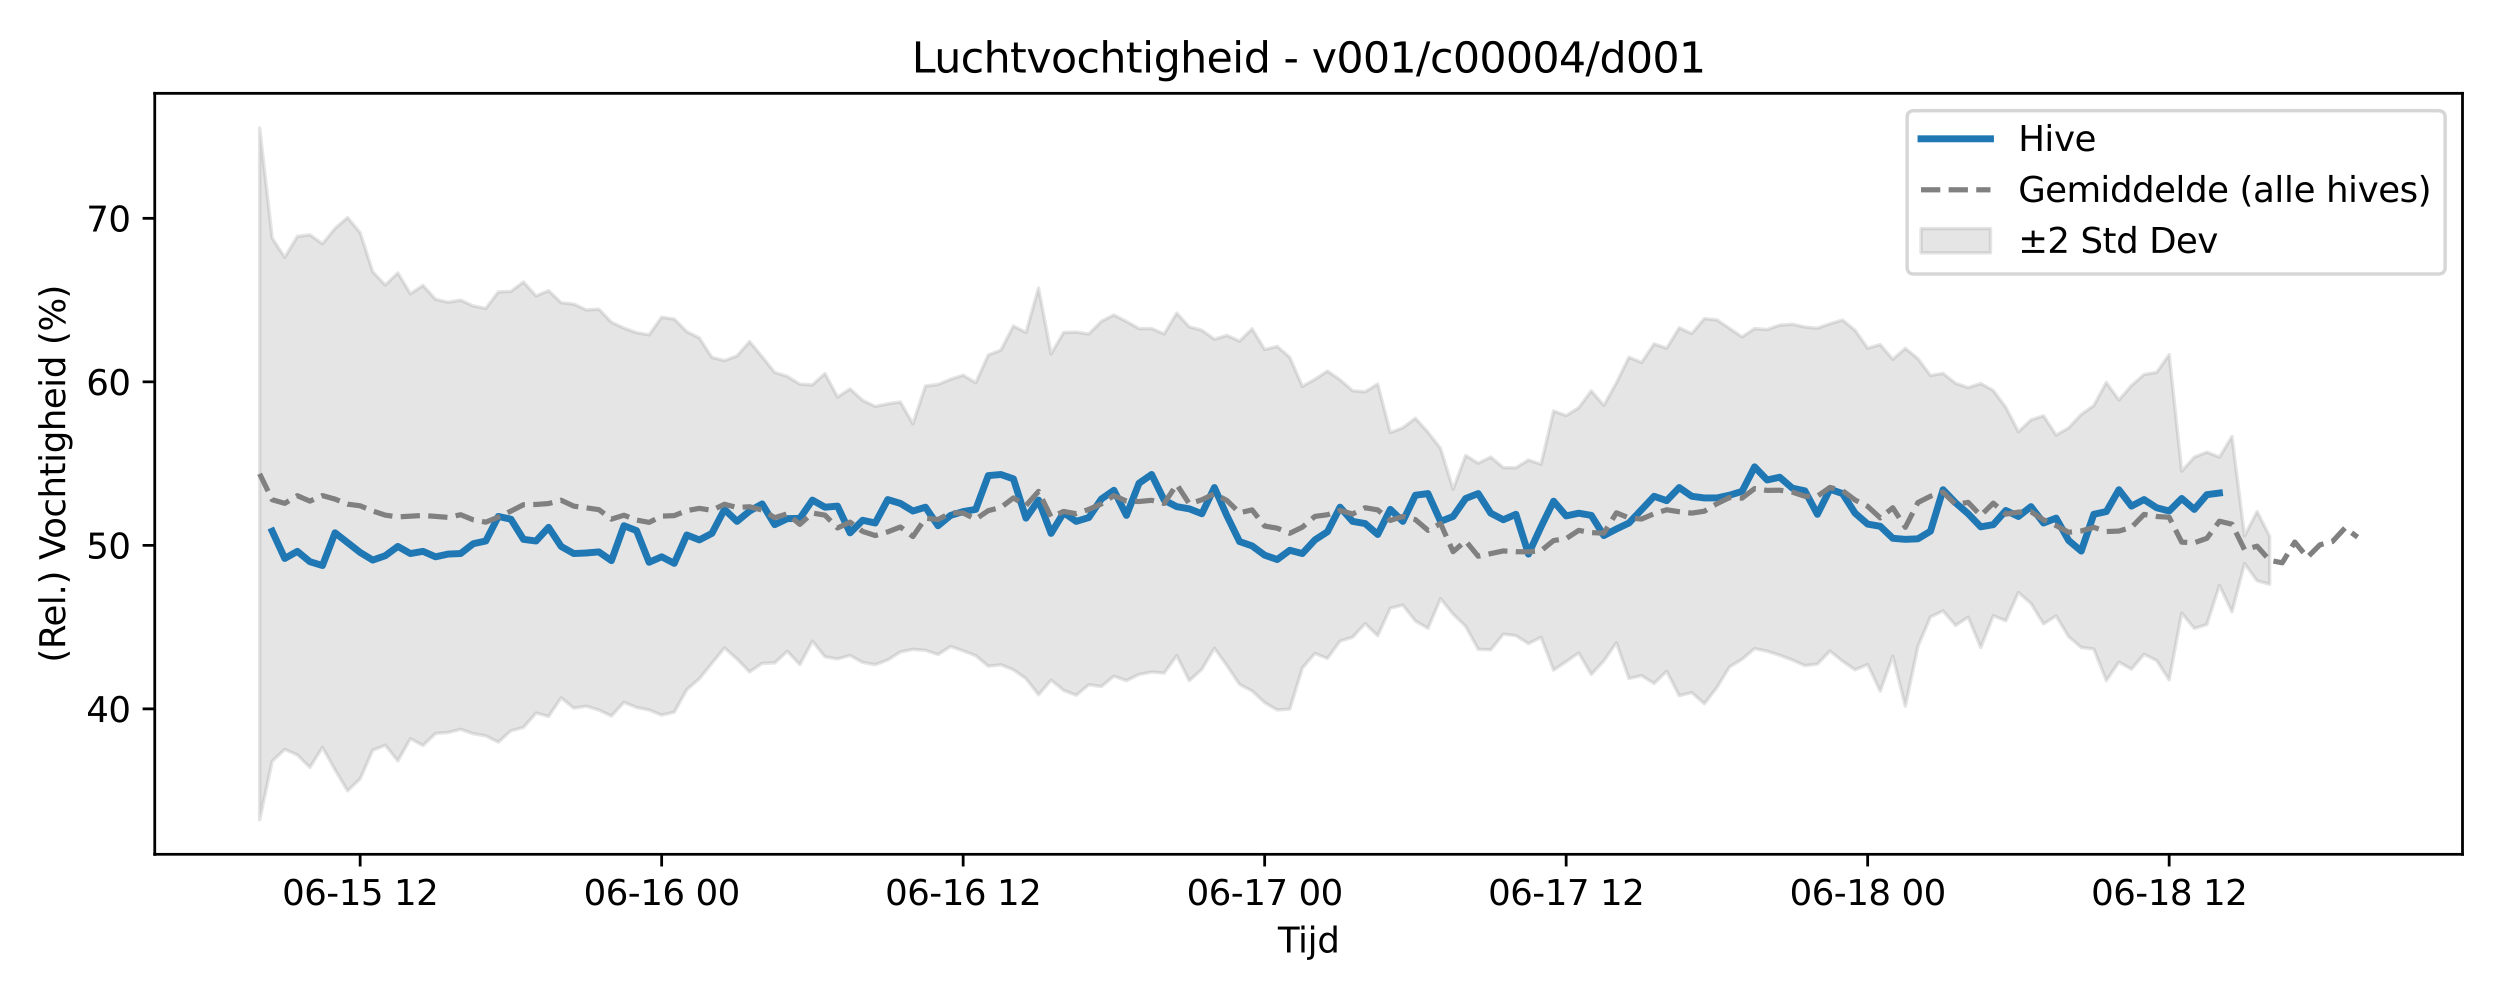 <?xml version="1.0" encoding="utf-8" standalone="no"?>
<!DOCTYPE svg PUBLIC "-//W3C//DTD SVG 1.1//EN"
  "http://www.w3.org/Graphics/SVG/1.1/DTD/svg11.dtd">
<svg xmlns:xlink="http://www.w3.org/1999/xlink" width="720pt" height="288pt" viewBox="0 0 720 288" xmlns="http://www.w3.org/2000/svg" version="1.1">
 <defs>
  <style type="text/css">*{stroke-linejoin: round; stroke-linecap: butt}</style>
 </defs>
 <g id="figure_1">
  <g id="patch_1">
   <path d="M 0 288 
L 720 288 
L 720 0 
L 0 0 
z
" style="fill: #ffffff"/>
  </g>
  <g id="axes_1">
   <g id="patch_2">
    <path d="M 44.57 246.04 
L 709.2 246.04 
L 709.2 26.88 
L 44.57 26.88 
z
" style="fill: #ffffff"/>
   </g>
   <g id="FillBetweenPolyCollection_1">
    <defs>
     <path id="m349071b455" d="M 74.78 -251.158 
L 74.78 -51.922 
L 78.398 -68.779 
L 82.016 -72.173 
L 85.635 -70.564 
L 89.253 -66.984 
L 92.871 -72.743 
L 96.489 -66.29 
L 100.107 -60.249 
L 103.725 -63.687 
L 107.343 -71.948 
L 110.961 -73.372 
L 114.579 -68.868 
L 118.197 -75.266 
L 121.815 -73.289 
L 125.433 -76.762 
L 129.051 -77.044 
L 132.669 -77.953 
L 136.287 -76.696 
L 139.905 -76.063 
L 143.523 -74.259 
L 147.141 -77.532 
L 150.759 -78.495 
L 154.377 -82.638 
L 157.995 -81.678 
L 161.613 -87.031 
L 165.231 -84.059 
L 168.849 -84.611 
L 172.467 -83.498 
L 176.085 -81.792 
L 179.703 -85.733 
L 183.321 -84.257 
L 186.939 -83.53 
L 190.557 -82.066 
L 194.175 -82.89 
L 197.793 -89.393 
L 201.411 -92.518 
L 205.029 -96.982 
L 208.647 -101.404 
L 212.265 -98.184 
L 215.883 -94.483 
L 219.501 -96.954 
L 223.119 -97.081 
L 226.737 -100.432 
L 230.355 -96.605 
L 233.973 -103.326 
L 237.591 -98.85 
L 241.209 -98.232 
L 244.827 -99.232 
L 248.445 -97.228 
L 252.063 -96.571 
L 255.681 -97.941 
L 259.299 -100.227 
L 262.917 -100.993 
L 266.535 -100.702 
L 270.153 -99.502 
L 273.771 -101.815 
L 277.389 -100.564 
L 281.008 -99.175 
L 284.626 -96.127 
L 288.244 -96.543 
L 291.862 -95.095 
L 295.48 -92.569 
L 299.098 -87.901 
L 302.716 -92.107 
L 306.334 -89.181 
L 309.952 -87.762 
L 313.57 -90.778 
L 317.188 -90.283 
L 320.806 -93.252 
L 324.424 -91.976 
L 328.042 -93.756 
L 331.66 -94.448 
L 335.278 -94.161 
L 338.896 -99.171 
L 342.514 -91.959 
L 346.132 -95.218 
L 349.75 -101.308 
L 353.368 -96.293 
L 356.986 -90.885 
L 360.604 -89.007 
L 364.222 -85.646 
L 367.84 -83.533 
L 371.458 -83.757 
L 375.076 -95.615 
L 378.694 -99.805 
L 382.312 -98.377 
L 385.93 -103.368 
L 389.548 -104.478 
L 393.166 -108.382 
L 396.784 -104.911 
L 400.402 -112.837 
L 404.02 -113.731 
L 407.638 -109.152 
L 411.256 -107.036 
L 414.874 -115.595 
L 418.492 -111.122 
L 422.11 -107.606 
L 425.728 -101.004 
L 429.346 -100.863 
L 432.964 -105.356 
L 436.582 -104.926 
L 440.2 -102.631 
L 443.818 -104.458 
L 447.436 -95.018 
L 451.054 -97.444 
L 454.672 -99.943 
L 458.29 -93.769 
L 461.908 -97.67 
L 465.526 -102.871 
L 469.144 -92.598 
L 472.762 -93.425 
L 476.381 -91.156 
L 479.999 -94.659 
L 483.617 -87.646 
L 487.235 -88.517 
L 490.853 -85.323 
L 494.471 -89.99 
L 498.089 -95.926 
L 501.707 -98.111 
L 505.325 -101.205 
L 508.943 -100.45 
L 512.561 -99.276 
L 516.179 -97.939 
L 519.797 -96.308 
L 523.415 -96.736 
L 527.033 -100.497 
L 530.651 -97.576 
L 534.269 -95.101 
L 537.887 -96.624 
L 541.505 -88.955 
L 545.123 -99.014 
L 548.741 -84.618 
L 552.359 -101.828 
L 555.977 -110.338 
L 559.595 -112.043 
L 563.213 -107.863 
L 566.831 -110.264 
L 570.449 -101.507 
L 574.067 -110.667 
L 577.685 -109.209 
L 581.303 -117.354 
L 584.921 -114.198 
L 588.539 -108.333 
L 592.157 -110.592 
L 595.775 -104.638 
L 599.393 -101.535 
L 603.011 -101.07 
L 606.629 -91.989 
L 610.247 -97.311 
L 613.865 -95.28 
L 617.483 -99.552 
L 621.101 -97.775 
L 624.719 -92.203 
L 628.337 -111.42 
L 631.955 -107.018 
L 635.573 -108.151 
L 639.191 -119.408 
L 642.809 -111.784 
L 646.427 -125.685 
L 650.045 -120.712 
L 653.663 -119.738 
L 653.663 -133.502 
L 653.663 -133.502 
L 650.045 -140.691 
L 646.427 -133.677 
L 642.809 -162.282 
L 639.191 -156.358 
L 635.573 -157.773 
L 631.955 -156.347 
L 628.337 -152.312 
L 624.719 -185.866 
L 621.101 -180.738 
L 617.483 -180.15 
L 613.865 -176.954 
L 610.247 -172.793 
L 606.629 -177.839 
L 603.011 -171.187 
L 599.393 -168.636 
L 595.775 -164.771 
L 592.157 -162.674 
L 588.539 -168.245 
L 584.921 -167.051 
L 581.303 -163.648 
L 577.685 -170.665 
L 574.067 -175.538 
L 570.449 -177.545 
L 566.831 -176.367 
L 563.213 -177.602 
L 559.595 -180.472 
L 555.977 -179.844 
L 552.359 -184.714 
L 548.741 -187.668 
L 545.123 -184.523 
L 541.505 -188.751 
L 537.887 -187.72 
L 534.269 -192.876 
L 530.651 -195.828 
L 527.033 -194.746 
L 523.415 -193.483 
L 519.797 -193.822 
L 516.179 -194.613 
L 512.561 -194.352 
L 508.943 -193.088 
L 505.325 -193.364 
L 501.707 -190.965 
L 498.089 -193.441 
L 494.471 -195.878 
L 490.853 -196.225 
L 487.235 -191.925 
L 483.617 -193.588 
L 479.999 -187.711 
L 476.381 -188.953 
L 472.762 -183.609 
L 469.144 -185.105 
L 465.526 -177.75 
L 461.908 -171.245 
L 458.29 -175.438 
L 454.672 -170.564 
L 451.054 -168.309 
L 447.436 -169.629 
L 443.818 -154.299 
L 440.2 -155.521 
L 436.582 -153.292 
L 432.964 -153.311 
L 429.346 -156.369 
L 425.728 -154.591 
L 422.11 -156.825 
L 418.492 -147.115 
L 414.874 -158.859 
L 411.256 -163.497 
L 407.638 -167.545 
L 404.02 -164.805 
L 400.402 -163.389 
L 396.784 -177.392 
L 393.166 -175.154 
L 389.548 -175.47 
L 385.93 -178.621 
L 382.312 -181.13 
L 378.694 -178.754 
L 375.076 -176.724 
L 371.458 -185.076 
L 367.84 -188.23 
L 364.222 -187.347 
L 360.604 -193.296 
L 356.986 -189.736 
L 353.368 -191.414 
L 349.75 -190.302 
L 346.132 -192.894 
L 342.514 -193.865 
L 338.896 -197.821 
L 335.278 -191.842 
L 331.66 -193.371 
L 328.042 -193.368 
L 324.424 -195.418 
L 320.806 -197.281 
L 317.188 -195.451 
L 313.57 -191.817 
L 309.952 -192.343 
L 306.334 -192.225 
L 302.716 -186.07 
L 299.098 -205.054 
L 295.48 -192.245 
L 291.862 -194.093 
L 288.244 -187.151 
L 284.626 -185.75 
L 281.008 -177.768 
L 277.389 -179.945 
L 273.771 -178.762 
L 270.153 -177.262 
L 266.535 -176.824 
L 262.917 -165.949 
L 259.299 -172.231 
L 255.681 -171.692 
L 252.063 -170.954 
L 248.445 -172.674 
L 244.827 -176.007 
L 241.209 -173.666 
L 237.591 -180.426 
L 233.973 -177.161 
L 230.355 -177.356 
L 226.737 -179.607 
L 223.119 -180.737 
L 219.501 -185.237 
L 215.883 -189.636 
L 212.265 -185.487 
L 208.647 -184.151 
L 205.029 -185.074 
L 201.411 -190.66 
L 197.793 -192.484 
L 194.175 -196.116 
L 190.557 -196.627 
L 186.939 -191.574 
L 183.321 -192.193 
L 179.703 -193.497 
L 176.085 -195.197 
L 172.467 -198.962 
L 168.849 -198.746 
L 165.231 -200.42 
L 161.613 -200.811 
L 157.995 -204.28 
L 154.377 -202.782 
L 150.759 -206.791 
L 147.141 -204.076 
L 143.523 -203.917 
L 139.905 -199.176 
L 136.287 -199.888 
L 132.669 -201.569 
L 129.051 -200.954 
L 125.433 -201.796 
L 121.815 -205.808 
L 118.197 -203.382 
L 114.579 -209.398 
L 110.961 -205.904 
L 107.343 -209.727 
L 103.725 -220.971 
L 100.107 -225.351 
L 96.489 -222.225 
L 92.871 -217.79 
L 89.253 -220.365 
L 85.635 -219.924 
L 82.016 -213.897 
L 78.398 -219.377 
L 74.78 -251.158 
z
" style="stroke: #808080; stroke-opacity: 0.2"/>
    </defs>
    <g clip-path="url(#p30d3799abe)">
     <use xlink:href="#m349071b455" x="0" y="288" style="fill: #808080; fill-opacity: 0.2; stroke: #808080; stroke-opacity: 0.2"/>
    </g>
   </g>
   <g id="matplotlib.axis_1">
    <g id="xtick_1">
     <g id="line2d_1">
      <defs>
       <path id="m75c034d6f3" d="M 0 0 
L 0 3.5 
" style="stroke: #000000; stroke-width: 0.8"/>
      </defs>
      <g>
       <use xlink:href="#m75c034d6f3" x="103.725" y="246.04" style="stroke: #000000; stroke-width: 0.8"/>
      </g>
     </g>
     <g id="text_1">
      <!-- 06-15 12 -->
      <g transform="translate(81.244 260.638) scale(0.1 -0.1)">
       <defs>
        <path id="DejaVuSans-30" d="M 2034 4250 
Q 1547 4250 1301 3770 
Q 1056 3291 1056 2328 
Q 1056 1369 1301 889 
Q 1547 409 2034 409 
Q 2525 409 2770 889 
Q 3016 1369 3016 2328 
Q 3016 3291 2770 3770 
Q 2525 4250 2034 4250 
z
M 2034 4750 
Q 2819 4750 3233 4129 
Q 3647 3509 3647 2328 
Q 3647 1150 3233 529 
Q 2819 -91 2034 -91 
Q 1250 -91 836 529 
Q 422 1150 422 2328 
Q 422 3509 836 4129 
Q 1250 4750 2034 4750 
z
" transform="scale(0.016)"/>
        <path id="DejaVuSans-36" d="M 2113 2584 
Q 1688 2584 1439 2293 
Q 1191 2003 1191 1497 
Q 1191 994 1439 701 
Q 1688 409 2113 409 
Q 2538 409 2786 701 
Q 3034 994 3034 1497 
Q 3034 2003 2786 2293 
Q 2538 2584 2113 2584 
z
M 3366 4563 
L 3366 3988 
Q 3128 4100 2886 4159 
Q 2644 4219 2406 4219 
Q 1781 4219 1451 3797 
Q 1122 3375 1075 2522 
Q 1259 2794 1537 2939 
Q 1816 3084 2150 3084 
Q 2853 3084 3261 2657 
Q 3669 2231 3669 1497 
Q 3669 778 3244 343 
Q 2819 -91 2113 -91 
Q 1303 -91 875 529 
Q 447 1150 447 2328 
Q 447 3434 972 4092 
Q 1497 4750 2381 4750 
Q 2619 4750 2861 4703 
Q 3103 4656 3366 4563 
z
" transform="scale(0.016)"/>
        <path id="DejaVuSans-2d" d="M 313 2009 
L 1997 2009 
L 1997 1497 
L 313 1497 
L 313 2009 
z
" transform="scale(0.016)"/>
        <path id="DejaVuSans-31" d="M 794 531 
L 1825 531 
L 1825 4091 
L 703 3866 
L 703 4441 
L 1819 4666 
L 2450 4666 
L 2450 531 
L 3481 531 
L 3481 0 
L 794 0 
L 794 531 
z
" transform="scale(0.016)"/>
        <path id="DejaVuSans-35" d="M 691 4666 
L 3169 4666 
L 3169 4134 
L 1269 4134 
L 1269 2991 
Q 1406 3038 1543 3061 
Q 1681 3084 1819 3084 
Q 2600 3084 3056 2656 
Q 3513 2228 3513 1497 
Q 3513 744 3044 326 
Q 2575 -91 1722 -91 
Q 1428 -91 1123 -41 
Q 819 9 494 109 
L 494 744 
Q 775 591 1075 516 
Q 1375 441 1709 441 
Q 2250 441 2565 725 
Q 2881 1009 2881 1497 
Q 2881 1984 2565 2268 
Q 2250 2553 1709 2553 
Q 1456 2553 1204 2497 
Q 953 2441 691 2322 
L 691 4666 
z
" transform="scale(0.016)"/>
        <path id="DejaVuSans-20" transform="scale(0.016)"/>
        <path id="DejaVuSans-32" d="M 1228 531 
L 3431 531 
L 3431 0 
L 469 0 
L 469 531 
Q 828 903 1448 1529 
Q 2069 2156 2228 2338 
Q 2531 2678 2651 2914 
Q 2772 3150 2772 3378 
Q 2772 3750 2511 3984 
Q 2250 4219 1831 4219 
Q 1534 4219 1204 4116 
Q 875 4013 500 3803 
L 500 4441 
Q 881 4594 1212 4672 
Q 1544 4750 1819 4750 
Q 2544 4750 2975 4387 
Q 3406 4025 3406 3419 
Q 3406 3131 3298 2873 
Q 3191 2616 2906 2266 
Q 2828 2175 2409 1742 
Q 1991 1309 1228 531 
z
" transform="scale(0.016)"/>
       </defs>
       <use xlink:href="#DejaVuSans-30"/>
       <use xlink:href="#DejaVuSans-36" transform="translate(63.623 0)"/>
       <use xlink:href="#DejaVuSans-2d" transform="translate(127.246 0)"/>
       <use xlink:href="#DejaVuSans-31" transform="translate(163.33 0)"/>
       <use xlink:href="#DejaVuSans-35" transform="translate(226.953 0)"/>
       <use xlink:href="#DejaVuSans-20" transform="translate(290.576 0)"/>
       <use xlink:href="#DejaVuSans-31" transform="translate(322.363 0)"/>
       <use xlink:href="#DejaVuSans-32" transform="translate(385.986 0)"/>
      </g>
     </g>
    </g>
    <g id="xtick_2">
     <g id="line2d_2">
      <g>
       <use xlink:href="#m75c034d6f3" x="190.557" y="246.04" style="stroke: #000000; stroke-width: 0.8"/>
      </g>
     </g>
     <g id="text_2">
      <!-- 06-16 00 -->
      <g transform="translate(168.077 260.638) scale(0.1 -0.1)">
       <use xlink:href="#DejaVuSans-30"/>
       <use xlink:href="#DejaVuSans-36" transform="translate(63.623 0)"/>
       <use xlink:href="#DejaVuSans-2d" transform="translate(127.246 0)"/>
       <use xlink:href="#DejaVuSans-31" transform="translate(163.33 0)"/>
       <use xlink:href="#DejaVuSans-36" transform="translate(226.953 0)"/>
       <use xlink:href="#DejaVuSans-20" transform="translate(290.576 0)"/>
       <use xlink:href="#DejaVuSans-30" transform="translate(322.363 0)"/>
       <use xlink:href="#DejaVuSans-30" transform="translate(385.986 0)"/>
      </g>
     </g>
    </g>
    <g id="xtick_3">
     <g id="line2d_3">
      <g>
       <use xlink:href="#m75c034d6f3" x="277.389" y="246.04" style="stroke: #000000; stroke-width: 0.8"/>
      </g>
     </g>
     <g id="text_3">
      <!-- 06-16 12 -->
      <g transform="translate(254.909 260.638) scale(0.1 -0.1)">
       <use xlink:href="#DejaVuSans-30"/>
       <use xlink:href="#DejaVuSans-36" transform="translate(63.623 0)"/>
       <use xlink:href="#DejaVuSans-2d" transform="translate(127.246 0)"/>
       <use xlink:href="#DejaVuSans-31" transform="translate(163.33 0)"/>
       <use xlink:href="#DejaVuSans-36" transform="translate(226.953 0)"/>
       <use xlink:href="#DejaVuSans-20" transform="translate(290.576 0)"/>
       <use xlink:href="#DejaVuSans-31" transform="translate(322.363 0)"/>
       <use xlink:href="#DejaVuSans-32" transform="translate(385.986 0)"/>
      </g>
     </g>
    </g>
    <g id="xtick_4">
     <g id="line2d_4">
      <g>
       <use xlink:href="#m75c034d6f3" x="364.222" y="246.04" style="stroke: #000000; stroke-width: 0.8"/>
      </g>
     </g>
     <g id="text_4">
      <!-- 06-17 00 -->
      <g transform="translate(341.741 260.638) scale(0.1 -0.1)">
       <defs>
        <path id="DejaVuSans-37" d="M 525 4666 
L 3525 4666 
L 3525 4397 
L 1831 0 
L 1172 0 
L 2766 4134 
L 525 4134 
L 525 4666 
z
" transform="scale(0.016)"/>
       </defs>
       <use xlink:href="#DejaVuSans-30"/>
       <use xlink:href="#DejaVuSans-36" transform="translate(63.623 0)"/>
       <use xlink:href="#DejaVuSans-2d" transform="translate(127.246 0)"/>
       <use xlink:href="#DejaVuSans-31" transform="translate(163.33 0)"/>
       <use xlink:href="#DejaVuSans-37" transform="translate(226.953 0)"/>
       <use xlink:href="#DejaVuSans-20" transform="translate(290.576 0)"/>
       <use xlink:href="#DejaVuSans-30" transform="translate(322.363 0)"/>
       <use xlink:href="#DejaVuSans-30" transform="translate(385.986 0)"/>
      </g>
     </g>
    </g>
    <g id="xtick_5">
     <g id="line2d_5">
      <g>
       <use xlink:href="#m75c034d6f3" x="451.054" y="246.04" style="stroke: #000000; stroke-width: 0.8"/>
      </g>
     </g>
     <g id="text_5">
      <!-- 06-17 12 -->
      <g transform="translate(428.574 260.638) scale(0.1 -0.1)">
       <use xlink:href="#DejaVuSans-30"/>
       <use xlink:href="#DejaVuSans-36" transform="translate(63.623 0)"/>
       <use xlink:href="#DejaVuSans-2d" transform="translate(127.246 0)"/>
       <use xlink:href="#DejaVuSans-31" transform="translate(163.33 0)"/>
       <use xlink:href="#DejaVuSans-37" transform="translate(226.953 0)"/>
       <use xlink:href="#DejaVuSans-20" transform="translate(290.576 0)"/>
       <use xlink:href="#DejaVuSans-31" transform="translate(322.363 0)"/>
       <use xlink:href="#DejaVuSans-32" transform="translate(385.986 0)"/>
      </g>
     </g>
    </g>
    <g id="xtick_6">
     <g id="line2d_6">
      <g>
       <use xlink:href="#m75c034d6f3" x="537.887" y="246.04" style="stroke: #000000; stroke-width: 0.8"/>
      </g>
     </g>
     <g id="text_6">
      <!-- 06-18 00 -->
      <g transform="translate(515.406 260.638) scale(0.1 -0.1)">
       <defs>
        <path id="DejaVuSans-38" d="M 2034 2216 
Q 1584 2216 1326 1975 
Q 1069 1734 1069 1313 
Q 1069 891 1326 650 
Q 1584 409 2034 409 
Q 2484 409 2743 651 
Q 3003 894 3003 1313 
Q 3003 1734 2745 1975 
Q 2488 2216 2034 2216 
z
M 1403 2484 
Q 997 2584 770 2862 
Q 544 3141 544 3541 
Q 544 4100 942 4425 
Q 1341 4750 2034 4750 
Q 2731 4750 3128 4425 
Q 3525 4100 3525 3541 
Q 3525 3141 3298 2862 
Q 3072 2584 2669 2484 
Q 3125 2378 3379 2068 
Q 3634 1759 3634 1313 
Q 3634 634 3220 271 
Q 2806 -91 2034 -91 
Q 1263 -91 848 271 
Q 434 634 434 1313 
Q 434 1759 690 2068 
Q 947 2378 1403 2484 
z
M 1172 3481 
Q 1172 3119 1398 2916 
Q 1625 2713 2034 2713 
Q 2441 2713 2670 2916 
Q 2900 3119 2900 3481 
Q 2900 3844 2670 4047 
Q 2441 4250 2034 4250 
Q 1625 4250 1398 4047 
Q 1172 3844 1172 3481 
z
" transform="scale(0.016)"/>
       </defs>
       <use xlink:href="#DejaVuSans-30"/>
       <use xlink:href="#DejaVuSans-36" transform="translate(63.623 0)"/>
       <use xlink:href="#DejaVuSans-2d" transform="translate(127.246 0)"/>
       <use xlink:href="#DejaVuSans-31" transform="translate(163.33 0)"/>
       <use xlink:href="#DejaVuSans-38" transform="translate(226.953 0)"/>
       <use xlink:href="#DejaVuSans-20" transform="translate(290.576 0)"/>
       <use xlink:href="#DejaVuSans-30" transform="translate(322.363 0)"/>
       <use xlink:href="#DejaVuSans-30" transform="translate(385.986 0)"/>
      </g>
     </g>
    </g>
    <g id="xtick_7">
     <g id="line2d_7">
      <g>
       <use xlink:href="#m75c034d6f3" x="624.719" y="246.04" style="stroke: #000000; stroke-width: 0.8"/>
      </g>
     </g>
     <g id="text_7">
      <!-- 06-18 12 -->
      <g transform="translate(602.239 260.638) scale(0.1 -0.1)">
       <use xlink:href="#DejaVuSans-30"/>
       <use xlink:href="#DejaVuSans-36" transform="translate(63.623 0)"/>
       <use xlink:href="#DejaVuSans-2d" transform="translate(127.246 0)"/>
       <use xlink:href="#DejaVuSans-31" transform="translate(163.33 0)"/>
       <use xlink:href="#DejaVuSans-38" transform="translate(226.953 0)"/>
       <use xlink:href="#DejaVuSans-20" transform="translate(290.576 0)"/>
       <use xlink:href="#DejaVuSans-31" transform="translate(322.363 0)"/>
       <use xlink:href="#DejaVuSans-32" transform="translate(385.986 0)"/>
      </g>
     </g>
    </g>
    <g id="text_8">
     <!-- Tijd -->
     <g transform="translate(368.035 274.317) scale(0.1 -0.1)">
      <defs>
       <path id="DejaVuSans-54" d="M -19 4666 
L 3928 4666 
L 3928 4134 
L 2272 4134 
L 2272 0 
L 1638 0 
L 1638 4134 
L -19 4134 
L -19 4666 
z
" transform="scale(0.016)"/>
       <path id="DejaVuSans-69" d="M 603 3500 
L 1178 3500 
L 1178 0 
L 603 0 
L 603 3500 
z
M 603 4863 
L 1178 4863 
L 1178 4134 
L 603 4134 
L 603 4863 
z
" transform="scale(0.016)"/>
       <path id="DejaVuSans-6a" d="M 603 3500 
L 1178 3500 
L 1178 -63 
Q 1178 -731 923 -1031 
Q 669 -1331 103 -1331 
L -116 -1331 
L -116 -844 
L 38 -844 
Q 366 -844 484 -692 
Q 603 -541 603 -63 
L 603 3500 
z
M 603 4863 
L 1178 4863 
L 1178 4134 
L 603 4134 
L 603 4863 
z
" transform="scale(0.016)"/>
       <path id="DejaVuSans-64" d="M 2906 2969 
L 2906 4863 
L 3481 4863 
L 3481 0 
L 2906 0 
L 2906 525 
Q 2725 213 2448 61 
Q 2172 -91 1784 -91 
Q 1150 -91 751 415 
Q 353 922 353 1747 
Q 353 2572 751 3078 
Q 1150 3584 1784 3584 
Q 2172 3584 2448 3432 
Q 2725 3281 2906 2969 
z
M 947 1747 
Q 947 1113 1208 752 
Q 1469 391 1925 391 
Q 2381 391 2643 752 
Q 2906 1113 2906 1747 
Q 2906 2381 2643 2742 
Q 2381 3103 1925 3103 
Q 1469 3103 1208 2742 
Q 947 2381 947 1747 
z
" transform="scale(0.016)"/>
      </defs>
      <use xlink:href="#DejaVuSans-54"/>
      <use xlink:href="#DejaVuSans-69" transform="translate(57.959 0)"/>
      <use xlink:href="#DejaVuSans-6a" transform="translate(85.742 0)"/>
      <use xlink:href="#DejaVuSans-64" transform="translate(113.525 0)"/>
     </g>
    </g>
   </g>
   <g id="matplotlib.axis_2">
    <g id="ytick_1">
     <g id="line2d_8">
      <defs>
       <path id="mf0badea410" d="M 0 0 
L -3.5 0 
" style="stroke: #000000; stroke-width: 0.8"/>
      </defs>
      <g>
       <use xlink:href="#mf0badea410" x="44.57" y="204.156" style="stroke: #000000; stroke-width: 0.8"/>
      </g>
     </g>
     <g id="text_9">
      <!-- 40 -->
      <g transform="translate(24.845 207.955) scale(0.1 -0.1)">
       <defs>
        <path id="DejaVuSans-34" d="M 2419 4116 
L 825 1625 
L 2419 1625 
L 2419 4116 
z
M 2253 4666 
L 3047 4666 
L 3047 1625 
L 3713 1625 
L 3713 1100 
L 3047 1100 
L 3047 0 
L 2419 0 
L 2419 1100 
L 313 1100 
L 313 1709 
L 2253 4666 
z
" transform="scale(0.016)"/>
       </defs>
       <use xlink:href="#DejaVuSans-34"/>
       <use xlink:href="#DejaVuSans-30" transform="translate(63.623 0)"/>
      </g>
     </g>
    </g>
    <g id="ytick_2">
     <g id="line2d_9">
      <g>
       <use xlink:href="#mf0badea410" x="44.57" y="157.063" style="stroke: #000000; stroke-width: 0.8"/>
      </g>
     </g>
     <g id="text_10">
      <!-- 50 -->
      <g transform="translate(24.845 160.862) scale(0.1 -0.1)">
       <use xlink:href="#DejaVuSans-35"/>
       <use xlink:href="#DejaVuSans-30" transform="translate(63.623 0)"/>
      </g>
     </g>
    </g>
    <g id="ytick_3">
     <g id="line2d_10">
      <g>
       <use xlink:href="#mf0badea410" x="44.57" y="109.97" style="stroke: #000000; stroke-width: 0.8"/>
      </g>
     </g>
     <g id="text_11">
      <!-- 60 -->
      <g transform="translate(24.845 113.77) scale(0.1 -0.1)">
       <use xlink:href="#DejaVuSans-36"/>
       <use xlink:href="#DejaVuSans-30" transform="translate(63.623 0)"/>
      </g>
     </g>
    </g>
    <g id="ytick_4">
     <g id="line2d_11">
      <g>
       <use xlink:href="#mf0badea410" x="44.57" y="62.878" style="stroke: #000000; stroke-width: 0.8"/>
      </g>
     </g>
     <g id="text_12">
      <!-- 70 -->
      <g transform="translate(24.845 66.677) scale(0.1 -0.1)">
       <use xlink:href="#DejaVuSans-37"/>
       <use xlink:href="#DejaVuSans-30" transform="translate(63.623 0)"/>
      </g>
     </g>
    </g>
    <g id="text_13">
     <!-- (Rel.) Vochtigheid (%) -->
     <g transform="translate(18.765 190.838) rotate(-90) scale(0.1 -0.1)">
      <defs>
       <path id="DejaVuSans-28" d="M 1984 4856 
Q 1566 4138 1362 3434 
Q 1159 2731 1159 2009 
Q 1159 1288 1364 580 
Q 1569 -128 1984 -844 
L 1484 -844 
Q 1016 -109 783 600 
Q 550 1309 550 2009 
Q 550 2706 781 3412 
Q 1013 4119 1484 4856 
L 1984 4856 
z
" transform="scale(0.016)"/>
       <path id="DejaVuSans-52" d="M 2841 2188 
Q 3044 2119 3236 1894 
Q 3428 1669 3622 1275 
L 4263 0 
L 3584 0 
L 2988 1197 
Q 2756 1666 2539 1819 
Q 2322 1972 1947 1972 
L 1259 1972 
L 1259 0 
L 628 0 
L 628 4666 
L 2053 4666 
Q 2853 4666 3247 4331 
Q 3641 3997 3641 3322 
Q 3641 2881 3436 2590 
Q 3231 2300 2841 2188 
z
M 1259 4147 
L 1259 2491 
L 2053 2491 
Q 2509 2491 2742 2702 
Q 2975 2913 2975 3322 
Q 2975 3731 2742 3939 
Q 2509 4147 2053 4147 
L 1259 4147 
z
" transform="scale(0.016)"/>
       <path id="DejaVuSans-65" d="M 3597 1894 
L 3597 1613 
L 953 1613 
Q 991 1019 1311 708 
Q 1631 397 2203 397 
Q 2534 397 2845 478 
Q 3156 559 3463 722 
L 3463 178 
Q 3153 47 2828 -22 
Q 2503 -91 2169 -91 
Q 1331 -91 842 396 
Q 353 884 353 1716 
Q 353 2575 817 3079 
Q 1281 3584 2069 3584 
Q 2775 3584 3186 3129 
Q 3597 2675 3597 1894 
z
M 3022 2063 
Q 3016 2534 2758 2815 
Q 2500 3097 2075 3097 
Q 1594 3097 1305 2825 
Q 1016 2553 972 2059 
L 3022 2063 
z
" transform="scale(0.016)"/>
       <path id="DejaVuSans-6c" d="M 603 4863 
L 1178 4863 
L 1178 0 
L 603 0 
L 603 4863 
z
" transform="scale(0.016)"/>
       <path id="DejaVuSans-2e" d="M 684 794 
L 1344 794 
L 1344 0 
L 684 0 
L 684 794 
z
" transform="scale(0.016)"/>
       <path id="DejaVuSans-29" d="M 513 4856 
L 1013 4856 
Q 1481 4119 1714 3412 
Q 1947 2706 1947 2009 
Q 1947 1309 1714 600 
Q 1481 -109 1013 -844 
L 513 -844 
Q 928 -128 1133 580 
Q 1338 1288 1338 2009 
Q 1338 2731 1133 3434 
Q 928 4138 513 4856 
z
" transform="scale(0.016)"/>
       <path id="DejaVuSans-56" d="M 1831 0 
L 50 4666 
L 709 4666 
L 2188 738 
L 3669 4666 
L 4325 4666 
L 2547 0 
L 1831 0 
z
" transform="scale(0.016)"/>
       <path id="DejaVuSans-6f" d="M 1959 3097 
Q 1497 3097 1228 2736 
Q 959 2375 959 1747 
Q 959 1119 1226 758 
Q 1494 397 1959 397 
Q 2419 397 2687 759 
Q 2956 1122 2956 1747 
Q 2956 2369 2687 2733 
Q 2419 3097 1959 3097 
z
M 1959 3584 
Q 2709 3584 3137 3096 
Q 3566 2609 3566 1747 
Q 3566 888 3137 398 
Q 2709 -91 1959 -91 
Q 1206 -91 779 398 
Q 353 888 353 1747 
Q 353 2609 779 3096 
Q 1206 3584 1959 3584 
z
" transform="scale(0.016)"/>
       <path id="DejaVuSans-63" d="M 3122 3366 
L 3122 2828 
Q 2878 2963 2633 3030 
Q 2388 3097 2138 3097 
Q 1578 3097 1268 2742 
Q 959 2388 959 1747 
Q 959 1106 1268 751 
Q 1578 397 2138 397 
Q 2388 397 2633 464 
Q 2878 531 3122 666 
L 3122 134 
Q 2881 22 2623 -34 
Q 2366 -91 2075 -91 
Q 1284 -91 818 406 
Q 353 903 353 1747 
Q 353 2603 823 3093 
Q 1294 3584 2113 3584 
Q 2378 3584 2631 3529 
Q 2884 3475 3122 3366 
z
" transform="scale(0.016)"/>
       <path id="DejaVuSans-68" d="M 3513 2113 
L 3513 0 
L 2938 0 
L 2938 2094 
Q 2938 2591 2744 2837 
Q 2550 3084 2163 3084 
Q 1697 3084 1428 2787 
Q 1159 2491 1159 1978 
L 1159 0 
L 581 0 
L 581 4863 
L 1159 4863 
L 1159 2956 
Q 1366 3272 1645 3428 
Q 1925 3584 2291 3584 
Q 2894 3584 3203 3211 
Q 3513 2838 3513 2113 
z
" transform="scale(0.016)"/>
       <path id="DejaVuSans-74" d="M 1172 4494 
L 1172 3500 
L 2356 3500 
L 2356 3053 
L 1172 3053 
L 1172 1153 
Q 1172 725 1289 603 
Q 1406 481 1766 481 
L 2356 481 
L 2356 0 
L 1766 0 
Q 1100 0 847 248 
Q 594 497 594 1153 
L 594 3053 
L 172 3053 
L 172 3500 
L 594 3500 
L 594 4494 
L 1172 4494 
z
" transform="scale(0.016)"/>
       <path id="DejaVuSans-67" d="M 2906 1791 
Q 2906 2416 2648 2759 
Q 2391 3103 1925 3103 
Q 1463 3103 1205 2759 
Q 947 2416 947 1791 
Q 947 1169 1205 825 
Q 1463 481 1925 481 
Q 2391 481 2648 825 
Q 2906 1169 2906 1791 
z
M 3481 434 
Q 3481 -459 3084 -895 
Q 2688 -1331 1869 -1331 
Q 1566 -1331 1297 -1286 
Q 1028 -1241 775 -1147 
L 775 -588 
Q 1028 -725 1275 -790 
Q 1522 -856 1778 -856 
Q 2344 -856 2625 -561 
Q 2906 -266 2906 331 
L 2906 616 
Q 2728 306 2450 153 
Q 2172 0 1784 0 
Q 1141 0 747 490 
Q 353 981 353 1791 
Q 353 2603 747 3093 
Q 1141 3584 1784 3584 
Q 2172 3584 2450 3431 
Q 2728 3278 2906 2969 
L 2906 3500 
L 3481 3500 
L 3481 434 
z
" transform="scale(0.016)"/>
       <path id="DejaVuSans-25" d="M 4653 2053 
Q 4381 2053 4226 1822 
Q 4072 1591 4072 1178 
Q 4072 772 4226 539 
Q 4381 306 4653 306 
Q 4919 306 5073 539 
Q 5228 772 5228 1178 
Q 5228 1588 5073 1820 
Q 4919 2053 4653 2053 
z
M 4653 2450 
Q 5147 2450 5437 2106 
Q 5728 1763 5728 1178 
Q 5728 594 5436 251 
Q 5144 -91 4653 -91 
Q 4153 -91 3862 251 
Q 3572 594 3572 1178 
Q 3572 1766 3864 2108 
Q 4156 2450 4653 2450 
z
M 1428 4353 
Q 1159 4353 1004 4120 
Q 850 3888 850 3481 
Q 850 3069 1003 2837 
Q 1156 2606 1428 2606 
Q 1700 2606 1854 2837 
Q 2009 3069 2009 3481 
Q 2009 3884 1853 4118 
Q 1697 4353 1428 4353 
z
M 4250 4750 
L 4750 4750 
L 1831 -91 
L 1331 -91 
L 4250 4750 
z
M 1428 4750 
Q 1922 4750 2215 4408 
Q 2509 4066 2509 3481 
Q 2509 2891 2217 2550 
Q 1925 2209 1428 2209 
Q 931 2209 642 2551 
Q 353 2894 353 3481 
Q 353 4063 643 4406 
Q 934 4750 1428 4750 
z
" transform="scale(0.016)"/>
      </defs>
      <use xlink:href="#DejaVuSans-28"/>
      <use xlink:href="#DejaVuSans-52" transform="translate(39.014 0)"/>
      <use xlink:href="#DejaVuSans-65" transform="translate(103.996 0)"/>
      <use xlink:href="#DejaVuSans-6c" transform="translate(165.52 0)"/>
      <use xlink:href="#DejaVuSans-2e" transform="translate(193.303 0)"/>
      <use xlink:href="#DejaVuSans-29" transform="translate(225.09 0)"/>
      <use xlink:href="#DejaVuSans-20" transform="translate(264.104 0)"/>
      <use xlink:href="#DejaVuSans-56" transform="translate(295.891 0)"/>
      <use xlink:href="#DejaVuSans-6f" transform="translate(356.549 0)"/>
      <use xlink:href="#DejaVuSans-63" transform="translate(417.73 0)"/>
      <use xlink:href="#DejaVuSans-68" transform="translate(472.711 0)"/>
      <use xlink:href="#DejaVuSans-74" transform="translate(536.09 0)"/>
      <use xlink:href="#DejaVuSans-69" transform="translate(575.299 0)"/>
      <use xlink:href="#DejaVuSans-67" transform="translate(603.082 0)"/>
      <use xlink:href="#DejaVuSans-68" transform="translate(666.559 0)"/>
      <use xlink:href="#DejaVuSans-65" transform="translate(729.938 0)"/>
      <use xlink:href="#DejaVuSans-69" transform="translate(791.461 0)"/>
      <use xlink:href="#DejaVuSans-64" transform="translate(819.244 0)"/>
      <use xlink:href="#DejaVuSans-20" transform="translate(882.721 0)"/>
      <use xlink:href="#DejaVuSans-28" transform="translate(914.508 0)"/>
      <use xlink:href="#DejaVuSans-25" transform="translate(953.521 0)"/>
      <use xlink:href="#DejaVuSans-29" transform="translate(1048.541 0)"/>
     </g>
    </g>
   </g>
   <g id="line2d_12">
    <path d="M 78.398 152.982 
L 82.016 160.83 
L 85.635 158.79 
L 89.253 161.772 
L 92.871 162.871 
L 96.489 153.453 
L 103.725 159.104 
L 107.343 161.301 
L 110.961 160.046 
L 114.579 157.377 
L 118.197 159.418 
L 121.815 158.79 
L 125.433 160.36 
L 129.051 159.575 
L 132.669 159.418 
L 136.287 156.592 
L 139.905 155.807 
L 143.523 148.743 
L 147.141 149.528 
L 150.759 155.336 
L 154.377 155.807 
L 157.995 151.883 
L 161.613 157.377 
L 165.231 159.418 
L 168.849 159.261 
L 172.467 158.947 
L 176.085 161.458 
L 179.703 151.412 
L 183.321 152.825 
L 186.939 161.929 
L 190.557 160.36 
L 194.175 162.243 
L 197.793 154.081 
L 201.411 155.493 
L 205.029 153.61 
L 208.647 146.703 
L 212.265 150.156 
L 215.883 147.174 
L 219.501 145.133 
L 223.119 151.098 
L 226.737 149.371 
L 230.355 149.293 
L 233.973 144.034 
L 237.591 146.075 
L 241.209 145.761 
L 244.827 153.453 
L 248.445 149.842 
L 252.063 150.627 
L 255.681 143.877 
L 259.299 144.976 
L 262.917 147.174 
L 266.535 146.075 
L 270.153 151.412 
L 273.771 148.429 
L 277.389 147.331 
L 281.008 146.703 
L 284.626 136.97 
L 288.244 136.656 
L 291.862 137.912 
L 295.48 149.214 
L 299.098 144.034 
L 302.716 153.61 
L 306.334 147.645 
L 309.952 150.156 
L 313.57 149.057 
L 317.188 143.72 
L 320.806 141.209 
L 324.424 148.429 
L 328.042 139.168 
L 331.66 136.656 
L 335.278 144.034 
L 338.896 145.918 
L 342.514 146.546 
L 346.132 147.958 
L 349.75 140.424 
L 353.368 148.586 
L 356.986 155.964 
L 360.604 157.22 
L 364.222 159.889 
L 367.84 161.144 
L 371.458 158.476 
L 375.076 159.418 
L 378.694 155.493 
L 382.312 153.139 
L 385.93 146.075 
L 389.548 150.156 
L 393.166 150.784 
L 396.784 153.924 
L 400.402 146.703 
L 404.02 150.156 
L 407.638 142.621 
L 411.256 142.15 
L 414.874 150.156 
L 418.492 148.743 
L 422.11 143.563 
L 425.728 142.15 
L 429.346 147.801 
L 432.964 149.685 
L 436.582 148.115 
L 440.2 159.575 
L 443.818 151.726 
L 447.436 144.348 
L 451.054 148.586 
L 454.672 147.801 
L 458.29 148.429 
L 461.908 154.237 
L 465.526 152.354 
L 469.144 150.627 
L 476.381 142.935 
L 479.999 144.191 
L 483.617 140.424 
L 487.235 142.935 
L 490.853 143.406 
L 494.471 143.406 
L 498.089 142.621 
L 501.707 141.522 
L 505.325 134.459 
L 508.943 138.226 
L 512.561 137.441 
L 516.179 140.581 
L 519.797 141.365 
L 523.415 148.115 
L 527.033 140.895 
L 530.651 142.15 
L 534.269 147.801 
L 537.887 150.941 
L 541.505 151.569 
L 545.123 155.022 
L 548.741 155.336 
L 552.359 155.179 
L 555.977 152.982 
L 559.595 141.052 
L 563.213 144.819 
L 566.831 147.958 
L 570.449 151.726 
L 574.067 151.098 
L 577.685 147.017 
L 581.303 148.743 
L 584.921 145.918 
L 588.539 150.627 
L 592.157 149.214 
L 595.775 155.65 
L 599.393 158.711 
L 603.011 148.115 
L 606.629 147.331 
L 610.247 141.052 
L 613.865 145.761 
L 617.483 143.877 
L 621.101 146.232 
L 624.719 147.174 
L 628.337 143.563 
L 631.955 146.703 
L 635.573 142.464 
L 639.191 141.993 
L 639.191 141.993 
" clip-path="url(#p30d3799abe)" style="fill: none; stroke: #1f77b4; stroke-width: 2; stroke-linecap: square"/>
   </g>
   <g id="line2d_13">
    <path d="M 74.78 136.46 
L 78.398 143.922 
L 82.016 144.965 
L 85.635 142.756 
L 89.253 144.326 
L 92.871 142.733 
L 96.489 143.743 
L 100.107 145.2 
L 103.725 145.671 
L 107.343 147.162 
L 110.961 148.362 
L 114.579 148.867 
L 121.815 148.452 
L 129.051 149.001 
L 132.669 148.239 
L 136.287 149.708 
L 139.905 150.38 
L 143.523 148.912 
L 147.141 147.196 
L 150.759 145.357 
L 154.377 145.29 
L 157.995 145.021 
L 161.613 144.079 
L 165.231 145.761 
L 172.467 146.77 
L 176.085 149.506 
L 179.703 148.385 
L 183.321 149.775 
L 186.939 150.448 
L 190.557 148.654 
L 194.175 148.497 
L 197.793 147.061 
L 201.411 146.411 
L 205.029 146.972 
L 208.647 145.223 
L 212.265 146.164 
L 215.883 145.94 
L 219.501 146.904 
L 223.119 149.091 
L 226.737 147.981 
L 230.355 151.019 
L 233.973 147.757 
L 237.591 148.362 
L 241.209 152.051 
L 244.827 150.38 
L 248.445 153.049 
L 252.063 154.237 
L 255.681 153.184 
L 259.299 151.771 
L 262.917 154.529 
L 266.535 149.237 
L 270.153 149.618 
L 273.771 147.712 
L 277.389 147.745 
L 281.008 149.528 
L 284.626 147.061 
L 288.244 146.153 
L 291.862 143.406 
L 295.48 145.593 
L 299.098 141.522 
L 302.716 148.912 
L 306.334 147.297 
L 309.952 147.947 
L 313.57 146.703 
L 317.188 145.133 
L 320.806 142.733 
L 324.424 144.303 
L 328.042 144.438 
L 331.66 144.09 
L 335.278 144.998 
L 338.896 139.504 
L 342.514 145.088 
L 346.132 143.944 
L 349.75 142.195 
L 353.368 144.146 
L 356.986 147.689 
L 360.604 146.848 
L 364.222 151.503 
L 367.84 152.118 
L 371.458 153.583 
L 375.076 151.831 
L 378.694 148.721 
L 382.312 148.246 
L 385.93 147.005 
L 389.548 148.026 
L 393.166 146.232 
L 396.784 146.848 
L 400.402 149.887 
L 404.02 148.732 
L 407.638 149.652 
L 411.256 152.733 
L 414.874 150.773 
L 418.492 158.881 
L 422.11 155.785 
L 425.728 160.203 
L 432.964 158.666 
L 436.582 158.891 
L 440.2 158.924 
L 443.818 158.622 
L 447.436 155.676 
L 451.054 155.123 
L 454.672 152.746 
L 458.29 153.397 
L 461.908 153.542 
L 465.526 147.689 
L 469.144 149.149 
L 472.762 149.483 
L 476.381 147.945 
L 479.999 146.815 
L 483.617 147.383 
L 487.235 147.779 
L 490.853 147.226 
L 494.471 145.066 
L 498.089 143.316 
L 501.707 143.462 
L 505.325 140.715 
L 508.943 141.231 
L 512.561 141.186 
L 516.179 141.724 
L 519.797 142.935 
L 523.415 142.89 
L 527.033 140.379 
L 530.651 141.298 
L 534.269 144.012 
L 537.887 145.828 
L 541.505 149.147 
L 545.123 146.232 
L 548.741 151.857 
L 552.359 144.729 
L 555.977 142.909 
L 559.595 141.742 
L 563.213 145.267 
L 566.831 144.684 
L 570.449 148.474 
L 574.067 144.897 
L 577.685 148.063 
L 581.303 147.499 
L 584.921 147.375 
L 588.539 149.711 
L 592.157 151.367 
L 595.775 153.296 
L 599.393 152.914 
L 603.011 151.872 
L 606.629 153.086 
L 610.247 152.948 
L 613.865 151.883 
L 617.483 148.149 
L 621.101 148.743 
L 624.719 148.966 
L 628.337 156.134 
L 631.955 156.317 
L 635.573 155.038 
L 639.191 150.117 
L 642.809 150.967 
L 646.427 158.319 
L 650.045 157.299 
L 653.663 161.38 
L 657.281 162.086 
L 660.899 156.121 
L 664.517 160.517 
L 668.135 156.906 
L 671.754 155.964 
L 675.372 152.04 
L 678.99 154.708 
L 678.99 154.708 
" clip-path="url(#p30d3799abe)" style="fill: none; stroke-dasharray: 5.55,2.4; stroke-dashoffset: 0; stroke: #808080; stroke-width: 1.5"/>
   </g>
   <g id="patch_3">
    <path d="M 44.57 246.04 
L 44.57 26.88 
" style="fill: none; stroke: #000000; stroke-width: 0.8; stroke-linejoin: miter; stroke-linecap: square"/>
   </g>
   <g id="patch_4">
    <path d="M 709.2 246.04 
L 709.2 26.88 
" style="fill: none; stroke: #000000; stroke-width: 0.8; stroke-linejoin: miter; stroke-linecap: square"/>
   </g>
   <g id="patch_5">
    <path d="M 44.57 246.04 
L 709.2 246.04 
" style="fill: none; stroke: #000000; stroke-width: 0.8; stroke-linejoin: miter; stroke-linecap: square"/>
   </g>
   <g id="patch_6">
    <path d="M 44.57 26.88 
L 709.2 26.88 
" style="fill: none; stroke: #000000; stroke-width: 0.8; stroke-linejoin: miter; stroke-linecap: square"/>
   </g>
   <g id="text_14">
    <!-- Luchtvochtigheid - v001/c00004/d001 -->
    <g transform="translate(262.595 20.88) scale(0.12 -0.12)">
     <defs>
      <path id="DejaVuSans-4c" d="M 628 4666 
L 1259 4666 
L 1259 531 
L 3531 531 
L 3531 0 
L 628 0 
L 628 4666 
z
" transform="scale(0.016)"/>
      <path id="DejaVuSans-75" d="M 544 1381 
L 544 3500 
L 1119 3500 
L 1119 1403 
Q 1119 906 1312 657 
Q 1506 409 1894 409 
Q 2359 409 2629 706 
Q 2900 1003 2900 1516 
L 2900 3500 
L 3475 3500 
L 3475 0 
L 2900 0 
L 2900 538 
Q 2691 219 2414 64 
Q 2138 -91 1772 -91 
Q 1169 -91 856 284 
Q 544 659 544 1381 
z
M 1991 3584 
L 1991 3584 
z
" transform="scale(0.016)"/>
      <path id="DejaVuSans-76" d="M 191 3500 
L 800 3500 
L 1894 563 
L 2988 3500 
L 3597 3500 
L 2284 0 
L 1503 0 
L 191 3500 
z
" transform="scale(0.016)"/>
      <path id="DejaVuSans-2f" d="M 1625 4666 
L 2156 4666 
L 531 -594 
L 0 -594 
L 1625 4666 
z
" transform="scale(0.016)"/>
     </defs>
     <use xlink:href="#DejaVuSans-4c"/>
     <use xlink:href="#DejaVuSans-75" transform="translate(53.963 0)"/>
     <use xlink:href="#DejaVuSans-63" transform="translate(117.342 0)"/>
     <use xlink:href="#DejaVuSans-68" transform="translate(172.322 0)"/>
     <use xlink:href="#DejaVuSans-74" transform="translate(235.701 0)"/>
     <use xlink:href="#DejaVuSans-76" transform="translate(274.91 0)"/>
     <use xlink:href="#DejaVuSans-6f" transform="translate(334.09 0)"/>
     <use xlink:href="#DejaVuSans-63" transform="translate(395.271 0)"/>
     <use xlink:href="#DejaVuSans-68" transform="translate(450.252 0)"/>
     <use xlink:href="#DejaVuSans-74" transform="translate(513.631 0)"/>
     <use xlink:href="#DejaVuSans-69" transform="translate(552.84 0)"/>
     <use xlink:href="#DejaVuSans-67" transform="translate(580.623 0)"/>
     <use xlink:href="#DejaVuSans-68" transform="translate(644.1 0)"/>
     <use xlink:href="#DejaVuSans-65" transform="translate(707.479 0)"/>
     <use xlink:href="#DejaVuSans-69" transform="translate(769.002 0)"/>
     <use xlink:href="#DejaVuSans-64" transform="translate(796.785 0)"/>
     <use xlink:href="#DejaVuSans-20" transform="translate(860.262 0)"/>
     <use xlink:href="#DejaVuSans-2d" transform="translate(892.049 0)"/>
     <use xlink:href="#DejaVuSans-20" transform="translate(928.133 0)"/>
     <use xlink:href="#DejaVuSans-76" transform="translate(959.92 0)"/>
     <use xlink:href="#DejaVuSans-30" transform="translate(1019.1 0)"/>
     <use xlink:href="#DejaVuSans-30" transform="translate(1082.723 0)"/>
     <use xlink:href="#DejaVuSans-31" transform="translate(1146.346 0)"/>
     <use xlink:href="#DejaVuSans-2f" transform="translate(1209.969 0)"/>
     <use xlink:href="#DejaVuSans-63" transform="translate(1243.66 0)"/>
     <use xlink:href="#DejaVuSans-30" transform="translate(1298.641 0)"/>
     <use xlink:href="#DejaVuSans-30" transform="translate(1362.264 0)"/>
     <use xlink:href="#DejaVuSans-30" transform="translate(1425.887 0)"/>
     <use xlink:href="#DejaVuSans-30" transform="translate(1489.51 0)"/>
     <use xlink:href="#DejaVuSans-34" transform="translate(1553.133 0)"/>
     <use xlink:href="#DejaVuSans-2f" transform="translate(1616.756 0)"/>
     <use xlink:href="#DejaVuSans-64" transform="translate(1650.447 0)"/>
     <use xlink:href="#DejaVuSans-30" transform="translate(1713.924 0)"/>
     <use xlink:href="#DejaVuSans-30" transform="translate(1777.547 0)"/>
     <use xlink:href="#DejaVuSans-31" transform="translate(1841.17 0)"/>
    </g>
   </g>
   <g id="legend_1">
    <g id="patch_7">
     <path d="M 551.256 78.914 
L 702.2 78.914 
Q 704.2 78.914 704.2 76.914 
L 704.2 33.88 
Q 704.2 31.88 702.2 31.88 
L 551.256 31.88 
Q 549.256 31.88 549.256 33.88 
L 549.256 76.914 
Q 549.256 78.914 551.256 78.914 
z
" style="fill: #ffffff; opacity: 0.8; stroke: #cccccc; stroke-linejoin: miter"/>
    </g>
    <g id="line2d_14">
     <path d="M 553.256 39.978 
L 563.256 39.978 
L 573.256 39.978 
" style="fill: none; stroke: #1f77b4; stroke-width: 2; stroke-linecap: square"/>
    </g>
    <g id="text_15">
     <!-- Hive -->
     <g transform="translate(581.256 43.478) scale(0.1 -0.1)">
      <defs>
       <path id="DejaVuSans-48" d="M 628 4666 
L 1259 4666 
L 1259 2753 
L 3553 2753 
L 3553 4666 
L 4184 4666 
L 4184 0 
L 3553 0 
L 3553 2222 
L 1259 2222 
L 1259 0 
L 628 0 
L 628 4666 
z
" transform="scale(0.016)"/>
      </defs>
      <use xlink:href="#DejaVuSans-48"/>
      <use xlink:href="#DejaVuSans-69" transform="translate(75.195 0)"/>
      <use xlink:href="#DejaVuSans-76" transform="translate(102.979 0)"/>
      <use xlink:href="#DejaVuSans-65" transform="translate(162.158 0)"/>
     </g>
    </g>
    <g id="line2d_15">
     <path d="M 553.256 54.657 
L 563.256 54.657 
L 573.256 54.657 
" style="fill: none; stroke-dasharray: 5.55,2.4; stroke-dashoffset: 0; stroke: #808080; stroke-width: 1.5"/>
    </g>
    <g id="text_16">
     <!-- Gemiddelde (alle hives) -->
     <g transform="translate(581.256 58.157) scale(0.1 -0.1)">
      <defs>
       <path id="DejaVuSans-47" d="M 3809 666 
L 3809 1919 
L 2778 1919 
L 2778 2438 
L 4434 2438 
L 4434 434 
Q 4069 175 3628 42 
Q 3188 -91 2688 -91 
Q 1594 -91 976 548 
Q 359 1188 359 2328 
Q 359 3472 976 4111 
Q 1594 4750 2688 4750 
Q 3144 4750 3555 4637 
Q 3966 4525 4313 4306 
L 4313 3634 
Q 3963 3931 3569 4081 
Q 3175 4231 2741 4231 
Q 1884 4231 1454 3753 
Q 1025 3275 1025 2328 
Q 1025 1384 1454 906 
Q 1884 428 2741 428 
Q 3075 428 3337 486 
Q 3600 544 3809 666 
z
" transform="scale(0.016)"/>
       <path id="DejaVuSans-6d" d="M 3328 2828 
Q 3544 3216 3844 3400 
Q 4144 3584 4550 3584 
Q 5097 3584 5394 3201 
Q 5691 2819 5691 2113 
L 5691 0 
L 5113 0 
L 5113 2094 
Q 5113 2597 4934 2840 
Q 4756 3084 4391 3084 
Q 3944 3084 3684 2787 
Q 3425 2491 3425 1978 
L 3425 0 
L 2847 0 
L 2847 2094 
Q 2847 2600 2669 2842 
Q 2491 3084 2119 3084 
Q 1678 3084 1418 2786 
Q 1159 2488 1159 1978 
L 1159 0 
L 581 0 
L 581 3500 
L 1159 3500 
L 1159 2956 
Q 1356 3278 1631 3431 
Q 1906 3584 2284 3584 
Q 2666 3584 2933 3390 
Q 3200 3197 3328 2828 
z
" transform="scale(0.016)"/>
       <path id="DejaVuSans-61" d="M 2194 1759 
Q 1497 1759 1228 1600 
Q 959 1441 959 1056 
Q 959 750 1161 570 
Q 1363 391 1709 391 
Q 2188 391 2477 730 
Q 2766 1069 2766 1631 
L 2766 1759 
L 2194 1759 
z
M 3341 1997 
L 3341 0 
L 2766 0 
L 2766 531 
Q 2569 213 2275 61 
Q 1981 -91 1556 -91 
Q 1019 -91 701 211 
Q 384 513 384 1019 
Q 384 1609 779 1909 
Q 1175 2209 1959 2209 
L 2766 2209 
L 2766 2266 
Q 2766 2663 2505 2880 
Q 2244 3097 1772 3097 
Q 1472 3097 1187 3025 
Q 903 2953 641 2809 
L 641 3341 
Q 956 3463 1253 3523 
Q 1550 3584 1831 3584 
Q 2591 3584 2966 3190 
Q 3341 2797 3341 1997 
z
" transform="scale(0.016)"/>
       <path id="DejaVuSans-73" d="M 2834 3397 
L 2834 2853 
Q 2591 2978 2328 3040 
Q 2066 3103 1784 3103 
Q 1356 3103 1142 2972 
Q 928 2841 928 2578 
Q 928 2378 1081 2264 
Q 1234 2150 1697 2047 
L 1894 2003 
Q 2506 1872 2764 1633 
Q 3022 1394 3022 966 
Q 3022 478 2636 193 
Q 2250 -91 1575 -91 
Q 1294 -91 989 -36 
Q 684 19 347 128 
L 347 722 
Q 666 556 975 473 
Q 1284 391 1588 391 
Q 1994 391 2212 530 
Q 2431 669 2431 922 
Q 2431 1156 2273 1281 
Q 2116 1406 1581 1522 
L 1381 1569 
Q 847 1681 609 1914 
Q 372 2147 372 2553 
Q 372 3047 722 3315 
Q 1072 3584 1716 3584 
Q 2034 3584 2315 3537 
Q 2597 3491 2834 3397 
z
" transform="scale(0.016)"/>
      </defs>
      <use xlink:href="#DejaVuSans-47"/>
      <use xlink:href="#DejaVuSans-65" transform="translate(77.49 0)"/>
      <use xlink:href="#DejaVuSans-6d" transform="translate(139.014 0)"/>
      <use xlink:href="#DejaVuSans-69" transform="translate(236.426 0)"/>
      <use xlink:href="#DejaVuSans-64" transform="translate(264.209 0)"/>
      <use xlink:href="#DejaVuSans-64" transform="translate(327.686 0)"/>
      <use xlink:href="#DejaVuSans-65" transform="translate(391.162 0)"/>
      <use xlink:href="#DejaVuSans-6c" transform="translate(452.686 0)"/>
      <use xlink:href="#DejaVuSans-64" transform="translate(480.469 0)"/>
      <use xlink:href="#DejaVuSans-65" transform="translate(543.945 0)"/>
      <use xlink:href="#DejaVuSans-20" transform="translate(605.469 0)"/>
      <use xlink:href="#DejaVuSans-28" transform="translate(637.256 0)"/>
      <use xlink:href="#DejaVuSans-61" transform="translate(676.27 0)"/>
      <use xlink:href="#DejaVuSans-6c" transform="translate(737.549 0)"/>
      <use xlink:href="#DejaVuSans-6c" transform="translate(765.332 0)"/>
      <use xlink:href="#DejaVuSans-65" transform="translate(793.115 0)"/>
      <use xlink:href="#DejaVuSans-20" transform="translate(854.639 0)"/>
      <use xlink:href="#DejaVuSans-68" transform="translate(886.426 0)"/>
      <use xlink:href="#DejaVuSans-69" transform="translate(949.805 0)"/>
      <use xlink:href="#DejaVuSans-76" transform="translate(977.588 0)"/>
      <use xlink:href="#DejaVuSans-65" transform="translate(1036.768 0)"/>
      <use xlink:href="#DejaVuSans-73" transform="translate(1098.291 0)"/>
      <use xlink:href="#DejaVuSans-29" transform="translate(1150.391 0)"/>
     </g>
    </g>
    <g id="patch_8">
     <path d="M 553.256 72.835 
L 573.256 72.835 
L 573.256 65.835 
L 553.256 65.835 
z
" style="fill: #808080; fill-opacity: 0.2; stroke: #808080; stroke-opacity: 0.2; stroke-linejoin: miter"/>
    </g>
    <g id="text_17">
     <!-- ±2 Std Dev -->
     <g transform="translate(581.256 72.835) scale(0.1 -0.1)">
      <defs>
       <path id="DejaVuSans-b1" d="M 2944 4013 
L 2944 2803 
L 4684 2803 
L 4684 2272 
L 2944 2272 
L 2944 1063 
L 2419 1063 
L 2419 2272 
L 678 2272 
L 678 2803 
L 2419 2803 
L 2419 4013 
L 2944 4013 
z
M 678 531 
L 4684 531 
L 4684 0 
L 678 0 
L 678 531 
z
" transform="scale(0.016)"/>
       <path id="DejaVuSans-53" d="M 3425 4513 
L 3425 3897 
Q 3066 4069 2747 4153 
Q 2428 4238 2131 4238 
Q 1616 4238 1336 4038 
Q 1056 3838 1056 3469 
Q 1056 3159 1242 3001 
Q 1428 2844 1947 2747 
L 2328 2669 
Q 3034 2534 3370 2195 
Q 3706 1856 3706 1288 
Q 3706 609 3251 259 
Q 2797 -91 1919 -91 
Q 1588 -91 1214 -16 
Q 841 59 441 206 
L 441 856 
Q 825 641 1194 531 
Q 1563 422 1919 422 
Q 2459 422 2753 634 
Q 3047 847 3047 1241 
Q 3047 1584 2836 1778 
Q 2625 1972 2144 2069 
L 1759 2144 
Q 1053 2284 737 2584 
Q 422 2884 422 3419 
Q 422 4038 858 4394 
Q 1294 4750 2059 4750 
Q 2388 4750 2728 4690 
Q 3069 4631 3425 4513 
z
" transform="scale(0.016)"/>
       <path id="DejaVuSans-44" d="M 1259 4147 
L 1259 519 
L 2022 519 
Q 2988 519 3436 956 
Q 3884 1394 3884 2338 
Q 3884 3275 3436 3711 
Q 2988 4147 2022 4147 
L 1259 4147 
z
M 628 4666 
L 1925 4666 
Q 3281 4666 3915 4102 
Q 4550 3538 4550 2338 
Q 4550 1131 3912 565 
Q 3275 0 1925 0 
L 628 0 
L 628 4666 
z
" transform="scale(0.016)"/>
      </defs>
      <use xlink:href="#DejaVuSans-b1"/>
      <use xlink:href="#DejaVuSans-32" transform="translate(83.789 0)"/>
      <use xlink:href="#DejaVuSans-20" transform="translate(147.412 0)"/>
      <use xlink:href="#DejaVuSans-53" transform="translate(179.199 0)"/>
      <use xlink:href="#DejaVuSans-74" transform="translate(242.676 0)"/>
      <use xlink:href="#DejaVuSans-64" transform="translate(281.885 0)"/>
      <use xlink:href="#DejaVuSans-20" transform="translate(345.361 0)"/>
      <use xlink:href="#DejaVuSans-44" transform="translate(377.148 0)"/>
      <use xlink:href="#DejaVuSans-65" transform="translate(454.15 0)"/>
      <use xlink:href="#DejaVuSans-76" transform="translate(515.674 0)"/>
     </g>
    </g>
   </g>
  </g>
 </g>
 <defs>
  <clipPath id="p30d3799abe">
   <rect x="44.57" y="26.88" width="664.63" height="219.16"/>
  </clipPath>
 </defs>
</svg>
